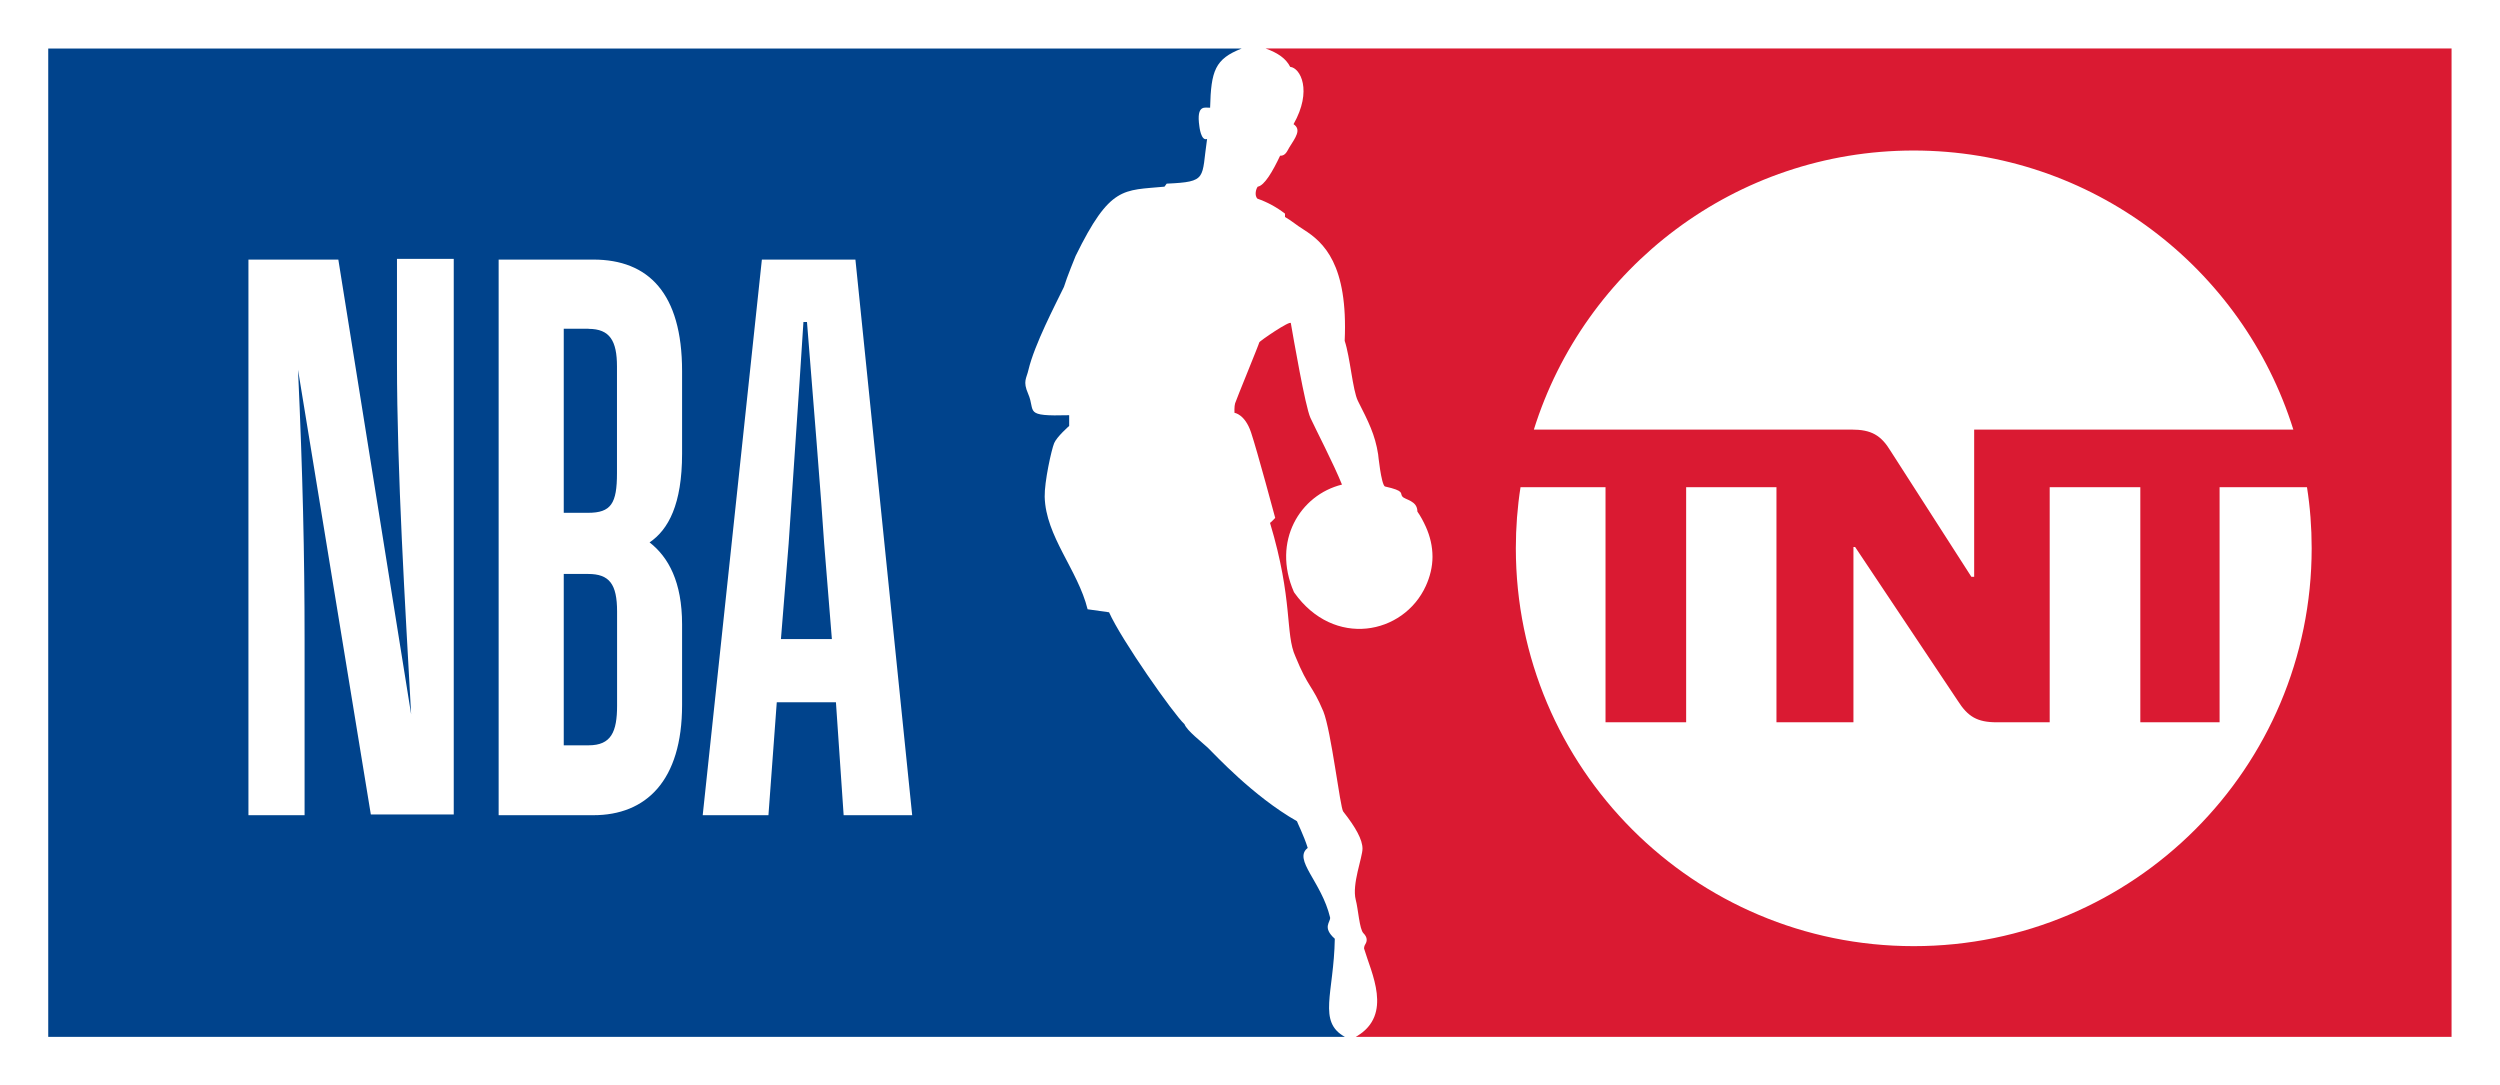 <svg id="sports-logo-nba-tnt" xmlns="http://www.w3.org/2000/svg" viewBox="0 0 240 104.19">
                <rect x="0" y="0" width="240" height="104.19" fill="#333333" stroke="none"/>
                <title>NBA on TNT</title>
                <g>
                  <polygon points="235.35 0 4.65 0 0 0 0 4.65 0 99.53 0 104.19 4.65 104.19 235.35 104.19 240 104.19 240 99.53 240 4.65 240 0 235.35 0" style="fill: #fff; stroke-width: 0px;"></polygon>
                  <path d="m128.16,90.14c-1.27-1.12-.41-1.62-.47-2.06-.82-3.44-3.59-5.56-2.15-6.68-.35-1.15-1.06-2.56-1.03-2.56-4.27-2.44-7.91-6.44-8.53-7.03-.62-.59-2.03-1.65-2.27-2.29-1.03-.94-6.06-8.09-7.24-10.74l-2.06-.29c-.94-3.79-4.03-7-4.12-10.8-.03-1.44.65-4.53.91-5.15.26-.62,1.44-1.65,1.44-1.65v-1.03c-4.47.12-3.18-.32-3.94-2.06-.53-1.21-.15-1.47.03-2.29.59-2.47,2.59-6.27,3.41-7.97.26-.88,1.12-2.97,1.12-2.97,3.32-6.77,4.56-6.27,8.53-6.65l.21-.29c3.97-.18,3.32-.47,3.88-4.29-.59.24-.74-1.21-.74-1.21-.32-2.18.59-1.76,1.03-1.79.09-3.56.47-4.68,3.03-5.68h2.27s-116.84,0-116.84,0v94.88h124.48c-2.64-1.45-1.06-4.18-.97-9.4Zm-84.61-11.95h-7.95l-6.99-42.69c.45,9.87.63,17.74.63,25.93v16.83h.06s-5.45,0-5.45,0V24.92h8.63l6.99,43.66c-.57-10.45-1.36-23.09-1.36-33.86v-9.87h5.45v53.34Zm21.93-34.63c0,4.84-1.31,7.29-3.12,8.51,1.82,1.42,3.12,3.8,3.12,7.87v7.74c0,7.29-3.47,10.58-8.52,10.58h-9.09V24.92h9.09c5.28,0,8.52,3.22,8.52,10.71v7.93Zm15.51,34.7l-.74-10.84h-5.68l-.8,10.84h-6.31l5.68-53.34h8.98l5.45,53.34h-6.59Z" style="fill: #00438c; stroke-width: 0px;"></path>
                  <path d="m235.35,99.53V4.65h-113.86c1.21.44,1.96.97,2.37,1.77.97.09,2.15,2.27.32,5.5.79.53.18,1.29-.41,2.24-.18.29-.35.82-.88.79-.68,1.44-1.5,2.88-2.15,2.97-.18.24-.32.85-.03,1.15.95.33,1.85.82,2.65,1.44v.32c.71.41,1.06.76,1.79,1.21,1.91,1.21,4.27,3.32,3.94,10.68.53,1.59.76,4.74,1.27,5.77,1,1.97,1.65,3.24,1.94,5.12,0,0,.29,2.88.65,3.09,1.97.44,1.41.65,1.68.97.26.32,1.44.38,1.44,1.44.32.46.58.95.81,1.46.41.91.64,1.88.64,2.88,0,.97-.24,1.92-.64,2.8-2.14,4.69-8.83,6-12.63.64-.02-.02-.03-.05-.04-.07-2.12-4.86.59-9.31,4.62-10.3-.82-2.03-2.53-5.32-3.03-6.41-.5-1.09-1.65-7.77-1.88-9.09-.06-.29-3.03,1.74-3.03,1.85s-2.24,5.56-2.32,5.85c-.09.29-.06.91-.06.91,0,0,1,.12,1.59,1.88.59,1.76,2.32,8.21,2.32,8.21,0,0-.47.5-.5.47,2.24,7.44,1.44,10.65,2.44,12.83,1.26,3.09,1.59,2.68,2.68,5.27.76,1.88,1.62,9.3,1.91,9.62,1.21,1.53,1.85,2.71,1.85,3.56s-1.03,3.41-.65,4.91c.24.88.35,2.82.74,3.21.38.38.38.74.18,1.06-.08.12-.12.27-.12.41.68,2.32,2.79,6.33-.68,8.41l-.12.07h105.19ZM183.7,14.45c17.12,0,31.61,11.27,36.46,26.79h-30.64v14.13h-.27l-7.73-12.04c-.94-1.56-1.88-2.09-3.77-2.09h-30.5c4.85-15.52,19.34-26.79,36.46-26.79Zm.01,76.38c-21.09,0-38.19-17.1-38.19-38.2,0-1.99.15-3.95.45-5.86h8.16v22.57h7.74v-22.57h8.67v22.57h7.39v-16.83h.16l9.84,14.74c.98,1.55,1.88,2.09,3.76,2.09h5.08v-22.57h8.7v22.57h7.61v-22.57h8.39c.3,1.91.45,3.86.45,5.86,0,21.09-17.1,38.2-38.19,38.2Z" style="fill: #da1a32; stroke-width: 0px;"></path>
                  <path d="m77.47,30.91h-.34c-.4,6.45-1.19,17.67-1.42,21.28l-.74,9.16h4.89l-.74-9.16c-.23-3.68-1.13-14.83-1.65-21.28Z" style="fill: #00438c; stroke-width: 0px;"></path>
                  <path d="m56.51,31.56h-2.39v17.67h2.33c2.22,0,2.78-.9,2.78-3.8v-10.25c0-2.45-.68-3.61-2.73-3.61Z" style="fill: #00438c; stroke-width: 0px;"></path>
                  <path d="m56.45,55.1h-2.33v16.45h2.39c2.16,0,2.73-1.29,2.73-3.81v-9.03c0-2.64-.74-3.61-2.78-3.61Z" style="fill: #00438c; stroke-width: 0px;"></path>
                </g>
              </svg>